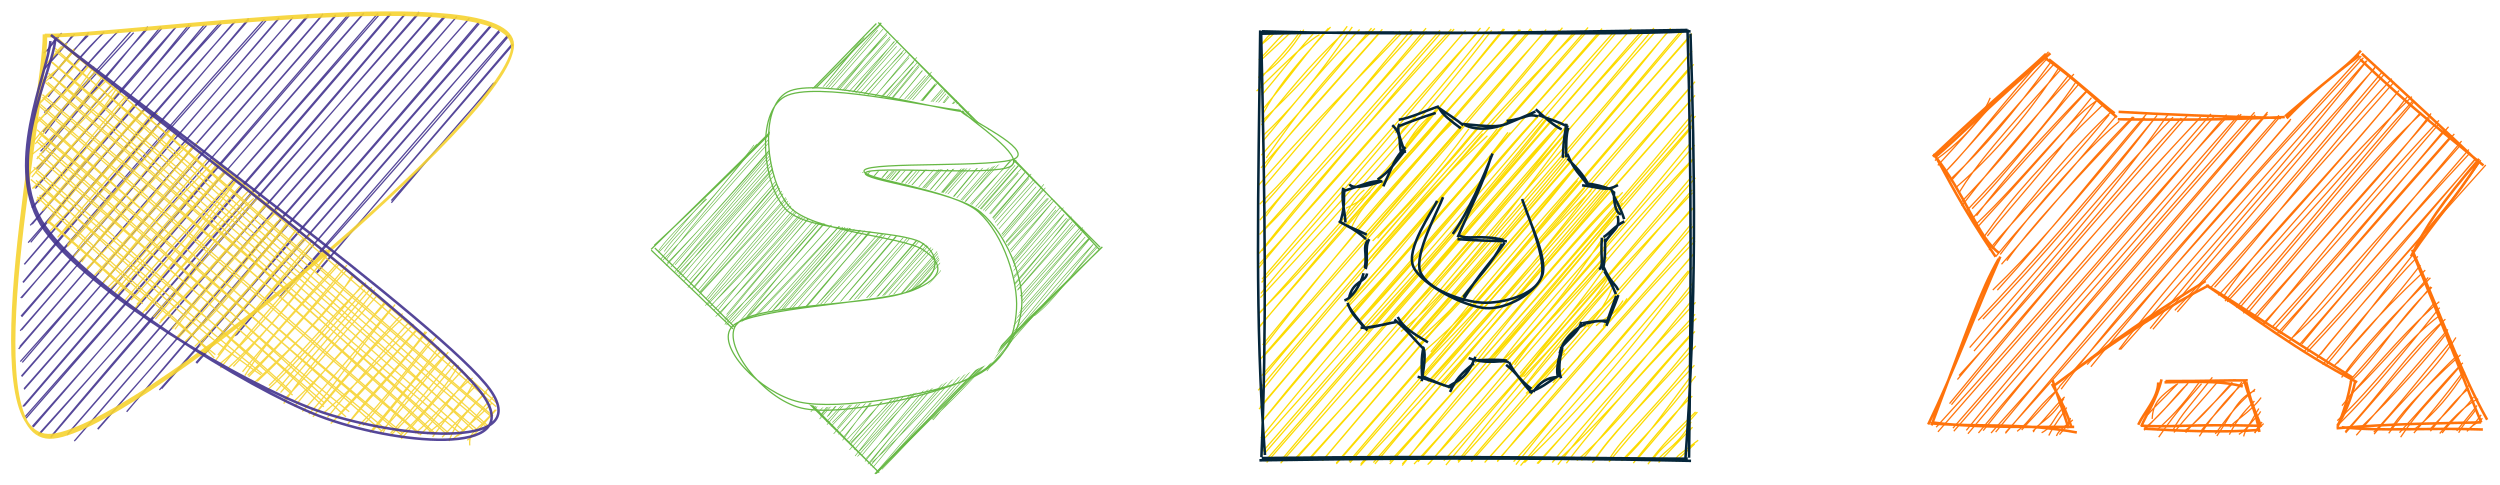 <svg version="1.1" xmlns="http://www.w3.org/2000/svg" viewBox="0 0 1947.78 377.524">
  <!-- svg-source:excalidraw -->
  
  <defs>
    <style>
      @font-face {
        font-family: "Virgil";
        src: url("https://excalidraw.com/FG_Virgil.woff2");
      }
      @font-face {
        font-family: "Cascadia";
        src: url("https://excalidraw.com/Cascadia.woff2");
      }
    </style>
  </defs>
  <rect x="0" y="0" width="1947.78" height="377.524" fill="#ffffff"></rect><g transform="translate(982.866 23.667) rotate(0 166.429 166.429)"><path d="M0 0 C0 0, 0 0, 0 0 M0 0 C0 0, 0 0, 0 0 M-1.29 11.761 C-0.221 11.06, 4.527 7.963, 9.989 2.005 M-1.296 12.631 C3.174 6.705, 6.822 1.891, 9.934 1.279 M-2.117 22.897 C4.903 16.456, 12.594 6.588, 18.247 1.864 M-1.443 24.152 C10.097 13.247, 18.798 5.667, 22.984 1.202 M-2.549 36.689 C12.424 28.005, 23.158 14.639, 32.942 -0.573 M-1.157 38.138 C9.259 25.418, 20.231 15.551, 30.623 0.052 M-3.857 47.312 C11.143 32.797, 30.553 12.351, 45.168 3.222 M0.198 50.345 C12.298 36.328, 21.132 23.988, 41.24 1.521 M1.182 64.914 C10.96 47.422, 19.437 34.547, 53.79 -2.591 M1.217 61.205 C19.692 39.269, 38.245 13.242, 52.219 -1.724 M0.058 71.028 C23.3 49.093, 46.056 25.563, 66.782 -3.215 M-0.03 73.696 C17.823 52.169, 34.848 29.363, 65.014 1.037 M1.372 81.827 C19.675 64.77, 41.899 39.742, 70.728 -2.708 M0.601 86.852 C19.827 64.275, 34.651 43.838, 76.401 -0.669 M3.674 99.383 C29.392 62.254, 53.082 31.572, 88.32 -1.491 M-0.085 97.266 C22.469 71.29, 44.622 47.907, 85.724 -1.761 M-0.405 107.141 C32.506 68.976, 64.487 33.238, 91.861 2.158 M1.257 108.823 C17.768 83.676, 39.812 60.677, 94.148 -0.853 M-2.594 120.952 C26.293 87.718, 53.344 59.55, 108.762 2.601 M1.823 121.974 C34.748 82.633, 68.717 43.545, 107.91 0.493 M1.144 136.552 C28.677 106.722, 52.873 73.205, 118.388 2.095 M-1.463 135.473 C33.155 100.947, 64.418 62.828, 116.908 -0.721 M3.454 144.82 C25.212 114.136, 53.198 88.619, 128.183 -1.727 M-1.358 147.877 C41.784 97.806, 86.998 48.242, 128.581 0.794 M2.125 155.468 C45.425 111.745, 86.519 62.553, 139.031 2.84 M-1.534 159.023 C30.718 123.049, 60.553 88.18, 139.024 -0.055 M-1.927 173.825 C34.144 127.81, 68.082 89.32, 150.058 -1.055 M0.365 171.754 C56.88 104.476, 112.83 35.9, 147.888 -1.034 M-3.093 186.105 C43.53 128.57, 91.09 79.067, 159.031 0.026 M-1.543 181.874 C47.14 128.606, 93.225 76.807, 158.786 0.296 M0.045 196.422 C58.995 132.078, 109.809 70.526, 170.62 -1.839 M0.348 193.867 C64.539 118.735, 131.613 40.849, 169.045 0.922 M-0.549 205.032 C48.775 144.126, 105.633 88.936, 177.72 -2.6 M-0.854 208.205 C69.938 132.451, 139.857 51.4, 179.295 -0.009 M-2.309 220.54 C52.031 167.129, 97.446 111.349, 188.508 -1.241 M-1.434 220.253 C58.85 153.575, 116.459 86.918, 189.389 -0.931 M-1.769 231.311 C57.167 159.444, 116.382 93.317, 201.802 -0.428 M-1.309 230.398 C45.057 175.951, 92.877 123.177, 200.872 -0.625 M2.694 245.474 C64.602 165.248, 128.805 91.48, 209.687 -1.311 M0.815 245.084 C69.279 161.273, 140.539 79.479, 210.6 -0.447 M-1.653 257.065 C76.892 166.731, 151.045 78.073, 221.195 0.583 M0.949 254.814 C52.654 197.356, 105.188 137.492, 221.781 -0.691 M2.401 268.799 C90.445 162.327, 186.816 59.676, 234.455 -2.097 M0.081 269.047 C80.643 178.202, 158.573 88.311, 232.055 -0.282 M-2.573 280.45 C78.156 185.051, 161.099 85.048, 244.527 2.38 M-0.311 281.79 C45.527 223.543, 96.391 167.221, 243.929 0.943 M-1.897 295.061 C76.439 201.578, 154.838 111.962, 254.415 -2.259 M-1.058 293.406 C52.874 229.674, 107.205 165.749, 253.946 0.501 M1.496 303.488 C61.007 231.922, 123.347 162.257, 265.297 -1.395 M0.21 304.847 C51.157 241.381, 105.207 179.851, 264.751 0.99 M2.24 317.964 C77.252 233.802, 150.489 150.168, 277.659 0.303 M-0.53 317.516 C80.616 217.904, 164.999 123.453, 274.833 0.852 M1.593 330.533 C73.196 247.996, 143.105 167.121, 288.121 -1.479 M1.087 328.009 C104.331 208.804, 206.039 92.77, 287.174 -0.275 M2.9 335.534 C109.133 214.329, 214.221 92.573, 298.856 0.218 M4.007 336.663 C119.006 204.549, 232.164 74.305, 296.254 0.505 M14.87 337.256 C88.812 253.002, 159.586 174.3, 305.711 -1.857 M14.879 335.412 C74.229 264.392, 135.89 193.625, 308.14 -0.337 M25.079 334.817 C129.734 222.094, 231.648 106.571, 318.72 -1.698 M25.528 335.406 C111.061 240.981, 195.631 142.614, 317.976 -0.334 M36.085 334.856 C136.384 223.685, 233.656 111.428, 327.697 -0.62 M36.361 335.344 C143.437 215.952, 249.866 92.999, 329.417 -0.543 M47.823 334.746 C107.819 264.052, 168.322 190.792, 334.884 3.664 M47.46 335.284 C129.186 238.844, 212.641 141.911, 335.264 2.497 M58.309 337.767 C150.782 232.372, 235.217 134.7, 334.803 17.309 M58.216 337.153 C130.271 254.559, 204.334 168.004, 335.412 16.2 M68.201 335.894 C130.801 262.463, 191.741 189.153, 334.736 27.622 M68.863 336.877 C151.525 241.792, 229.388 151.714, 336.716 26.442 M77.143 339.015 C136.483 275.845, 191.861 212.459, 337.371 40.382 M77.349 337.799 C127.685 278.414, 180.948 218.805, 337.748 39.956 M87.182 336.724 C167.341 244.539, 243.24 157.827, 335.084 53.849 M88.359 337.796 C155.42 256.889, 223.714 179.072, 337.741 50.639 M99.864 337.886 C178.46 248.708, 259.39 158.328, 338.114 66.762 M99.929 335.97 C172.205 257.011, 243.157 176.166, 335.659 65.42 M109.609 339.045 C157.201 278.355, 206.681 220.884, 335.062 74.319 M109.705 337.834 C157.958 283.612, 207.208 225.378, 335.069 75.65 M118.842 337.909 C164.323 288.539, 212.596 235.555, 334.058 87.983 M121.835 336.172 C193.745 253.04, 267.46 171.505, 337.509 89.322 M129.437 338.338 C211.513 250.401, 286.991 156.167, 336.932 100.029 M130.704 337.381 C205.843 247.039, 283.355 155.156, 335.934 100.329 M143.642 338.64 C191.632 280.835, 239.642 225.819, 338.077 114.853 M142.049 335.256 C206.727 264.669, 270.814 190.497, 335.347 113.627 M152.995 335.425 C203.415 270.73, 257.019 209.661, 335.793 126.522 M153.172 336.656 C200.453 284.642, 244.64 230.577, 335.583 124.249 M162.924 334.85 C218.36 270.371, 272.412 206.532, 337.054 137.842 M163.386 336.027 C225.46 266.212, 283.986 199.531, 335.589 138.241 M176.9 333.418 C220.817 284.692, 265.808 233.269, 336.287 152.61 M173.821 336.683 C233.524 270.244, 294.115 200.873, 334.917 150.681 M183.686 335.297 C239.723 272.884, 290.097 213.304, 337.723 164.211 M183.708 336.097 C223.859 286.112, 266.59 240.454, 336.21 161.281 M198.184 338.326 C243.604 280.832, 293.926 222.752, 336.642 174.447 M196.389 336.039 C240.363 287.506, 281.155 239.748, 337.271 173.28 M201.81 339.078 C240.616 293.063, 281.909 249.038, 332.65 187.252 M204.792 336.79 C246.374 297.505, 284.459 253.546, 336.131 184.423 M214.657 337.48 C259.665 288.821, 299.915 242.305, 336.383 196.413 M215.486 337.504 C246.55 302.228, 278.09 266.264, 336.967 199.534 M230.869 338.374 C269.051 290.188, 315.992 234.6, 333.843 212.165 M226.507 336.691 C266.833 288.618, 306.572 245.979, 338.172 211.908 M233.749 332.482 C276.752 292.543, 307.255 251.972, 338.815 224.497 M237.52 337.236 C268.71 296.212, 305.081 257.393, 337.794 221.173 M245.708 335.164 C279.909 305.275, 305.814 267.842, 337.695 234.534 M249.26 335.08 C277.265 300.948, 306.922 267.737, 336.202 234.76 M257.767 336.923 C272.416 314.388, 289.154 299.611, 338.334 245.801 M258.784 335.968 C272.586 314.599, 292.817 296.681, 334.678 245.413 M271.056 333.903 C281.251 316.767, 299.793 301.885, 334.158 259.696 M270.718 336.2 C290.459 312.033, 310.285 289.672, 337.293 260.912 M282.316 334.388 C297.757 320.196, 310.08 302.17, 333.734 270.524 M280.508 335.378 C296.059 318.81, 313.967 300.936, 338.221 269.36 M293.395 333.3 C303.555 321.856, 319.789 302.92, 332.897 284.974 M289.671 337.164 C306.395 315.247, 324.439 295.29, 335.611 284.907 M304.751 334.706 C310.563 325.125, 318.742 321.749, 339.589 297.376 M301.044 338.019 C311.878 322.976, 322.042 313.22, 338.183 297.259 M308.298 335.066 C314.267 327.24, 325.793 322.118, 334.707 304.958 M309.38 336.717 C319.696 325.994, 327.808 317.133, 335.822 309.182 M323.523 334.716 C321.404 332.763, 326.584 329.824, 340.223 319.321 M323.217 336.072 C325.159 332.699, 331.757 328.101, 337.45 322.23" stroke="#fcdb00" stroke-width="1" fill="none"></path><path d="M0.246 2.598 C125.611 -0.265, 250.419 4.616, 334.289 0.716 M0.264 0.726 C98.356 3.681, 194.869 1.756, 331.885 -0.336 M334.223 2.506 C337.612 106.802, 339.267 211.97, 330.158 335.379 M331.881 -0.679 C335.245 111.562, 334.527 225.876, 333.084 332.937 M334.652 335.394 C203.613 332.313, 74.233 333.814, -1.646 334.969 M332.088 333.71 C248.492 333.446, 163.273 331.317, 0.171 333.194 M2.703 330.831 C-5.433 227.027, -2.404 123.712, -1.036 0.038 M-0.081 332.477 C4.077 234.963, 2.756 137.885, -0.318 0.495" stroke="#05263a" stroke-width="2" fill="none"></path></g><g><g transform="translate(1173.474 98.067) rotate(0 -19.116 96.593)" fill-rule="evenodd"><path d="M-85.459 -2.738 C-85.459 -2.738, -85.459 -2.738, -85.459 -2.738 M-85.459 -2.738 C-85.459 -2.738, -85.459 -2.738, -85.459 -2.738 M-122.066 51.567 C-122.066 51.567, -122.066 51.567, -122.066 51.567 M-122.066 51.567 C-122.066 51.567, -122.066 51.567, -122.066 51.567 M-86.523 5.492 C-81.83 -1.248, -70.242 -4.072, -71.496 -8.597 M-82.418 6.631 C-81.062 1.628, -75.514 -0.236, -70.681 -7.009 M-124.909 64.19 C-115.742 59.874, -110.49 56.275, -105.907 51.519 M-124.503 68.332 C-119.648 59.37, -115.283 53.441, -110.453 49.839 M-78.266 15.7 C-77.348 11.656, -66.332 3.098, -53.116 -14.946 M-79.294 18.584 C-73.886 6.035, -64.21 -4.37, -54.028 -12.191 M-120.918 79.944 C-109.914 55.622, -88.216 40.812, -45.466 -12.037 M-124.475 76.704 C-108.826 58.899, -93.407 40.878, -49.385 -8.853 M-118.722 82.134 C-90.638 49.206, -63.582 18.998, -42.495 -1.692 M-116.597 82.261 C-98.583 60.623, -79.118 38.735, -42.777 -3.079 M-112.113 90.208 C-93.014 68.775, -74.987 46.539, -33.324 -0.336 M-111.877 86.256 C-87.916 59.135, -63.647 33.878, -34.883 0.169 M-100.184 87.608 C-81.199 64.847, -47.444 34.339, -27.124 7.701 M-104.025 89.66 C-77.001 62.194, -53.803 36.405, -29.011 2.238 M-106.602 103.688 C-81.581 75.44, -61.501 51.85, -14.61 7.694 M-103.91 103.565 C-85.997 80.552, -62.608 58.315, -18.354 6.037 M-122.486 140.195 C-86.645 102.04, -54.014 61.436, -6.796 2.051 M-124.189 137.416 C-94.209 107.057, -67.109 75.441, -6.489 5.324 M-120.205 144.088 C-77.066 97.972, -31.358 49.372, 1.414 5.029 M-118.858 145.583 C-82.718 103.023, -43.324 60.197, 3.284 5.162 M-113.653 150.443 C-62.08 95.979, -12.941 31.861, 28.516 -11.623 M-113.318 151.821 C-66.402 101.171, -22.555 47.506, 24.088 -7.28 M-107.725 160.706 C-52.953 97.377, 2.998 32.243, 33.67 -7.546 M-110.895 158.554 C-72.158 116.904, -36.697 77.391, 32.151 -6.948 M-96.806 155.681 C-49.784 102.255, -9.102 53.502, 42.475 -2.951 M-96.017 154.264 C-66.08 119.616, -33.561 87.065, 40.117 -0.235 M-82.608 151.737 C-31.475 100.457, 16.968 38.396, 47.95 -1.31 M-83.947 155.288 C-51.943 116.496, -16.736 75.065, 47.058 0.651 M-81.974 160.24 C-47.757 131.722, -20.96 98.174, 45.319 10.475 M-77.069 158.661 C-53.188 129.824, -26.325 97.113, 46.708 14.941 M-69.222 161.806 C-35.618 123.614, -4.214 86.498, 47.37 24.266 M-72.023 165.999 C-22.357 110.472, 24.173 56.046, 47.712 26.469 M-67.672 166.388 C-33.695 135.125, -2.446 103.161, 54.71 31.753 M-67.513 170.059 C-34.222 137.179, -8.744 108.645, 54.32 31.189 M-63.18 175.141 C-14.535 133.111, 20.72 83.538, 55.621 42.596 M-58.707 176.092 C-16.842 124.498, 21.868 79.208, 56.732 40.256 M-71.273 192.915 C-39.298 162.021, -4.149 121.716, 66.311 50.289 M-66.278 196.507 C-30.528 158.401, 1.112 120.262, 61.483 47.872 M-60.101 199.088 C-25.93 163.134, 9.975 122.597, 69.008 46.093 M-61.013 199.415 C-15.454 148.671, 26.823 101.233, 71.513 46.878 M-49.269 203.026 C-19.362 165.301, 13.166 126.734, 79.36 48.05 M-52.508 202.126 C-2.882 147.934, 43.341 94.482, 81.02 47.966 M-45.236 204.377 C-33.833 201.05, -31.207 188.642, -24.662 186.448 M-43.215 204.306 C-35.812 200.39, -31.836 192.727, -27.206 185.973 M-24.17 184.85 C10.51 139.867, 51.529 91.837, 90.78 51.774 M-26.255 182.916 C17.743 131.968, 63.245 77.134, 86.851 54.554 M-14.06 184.51 C22.546 144.369, 64.406 98.897, 90.679 59.877 M-16.574 185.03 C9.577 159.606, 32.505 129.165, 90.527 60.558 M-4.225 184.171 C21.696 160.617, 46.888 130.091, 75.891 86.423 M-4.408 184.536 C22.853 149.001, 56.185 112.03, 76.741 88.374 M2.601 187.864 C27.941 155.477, 59.203 127.777, 78.628 102.211 M6.513 186.249 C31.063 151.452, 62.212 119.365, 77.932 100.984 M11.861 195.991 C28.668 170.944, 46.465 153.286, 76.445 111.459 M10.794 192.818 C28.429 171.854, 43.551 152.975, 78.296 116.001 M13.508 195.511 C37.615 169.441, 61.893 146.469, 79.028 119.344 M15.968 200.658 C38.181 171.4, 65.352 140.035, 82.826 122.957 M15.39 208.527 C27.053 198.251, 33.847 184.88, 45.88 177.274 M18.123 206.29 C30.941 194.367, 39.224 185.235, 45.239 174.326 M63.534 156.918 C69.594 148.238, 77.362 140.077, 82.552 126.314 M60.446 156.723 C66.447 148.713, 74.917 141.286, 86.474 130.7 M36.289 200.241 C39.213 197.986, 40.742 193.56, 42.556 190.396 M37.078 198.357 C37.486 196.356, 40.958 194.437, 45.125 188.808 M70.04 155.76 C77.187 148.639, 86.913 146.775, 94.196 134.408 M75.716 156.49 C78.604 149.04, 85.876 144.446, 91.095 136.061" stroke="#fcdb00" stroke-width="1" fill="none"></path><path d="M3.174 -3.089 C-8.721 2.989, -24.13 3.763, -32.325 -0.747 M0.421 -1.659 C-5.766 1.095, -13.227 0.565, -34.734 -1.546 M-35.306 1.926 C-42.791 -3.584, -50.744 -9.759, -51.823 -13.598 M-33.288 -0.371 C-38.043 -4.441, -44.452 -8.501, -53.395 -14.572 M-54.894 -10.095 C-64.539 -7.082, -78.437 -1.941, -84.433 0.548 M-52.411 -15.289 C-62.914 -11.725, -74.971 -6.016, -83.675 -4.753 M-88.722 -0.553 C-80.226 7.201, -84.588 13.492, -81.22 23.044 M-83.182 -1.552 C-85.487 3.064, -83 8.38, -78.763 21.175 M-78.481 16.531 C-87.138 25.576, -88.175 30.501, -95.722 47.113 M-78.478 18.791 C-85.314 27.214, -91.42 36.263, -100.161 41.802 M-96.335 43.003 C-106.702 46.514, -119.807 49.839, -122.005 45.451 M-97.488 43.021 C-106.472 43.035, -109.886 45.567, -125.478 50.41 M-126.973 48.187 C-128.682 58.475, -125.395 67.051, -125.256 75.252 M-125.51 49.103 C-127.52 53.779, -124.695 59.321, -128.785 73.733 M-130.208 73.899 C-125.443 77.967, -118.241 79.88, -108.603 84.734 M-130.3 74.462 C-124.576 77.64, -117.173 80.858, -109.178 88.246 M-107.792 88.985 C-112.023 95.15, -108.218 97.752, -110.068 110.822 M-106.645 88.258 C-110.596 94.96, -107.084 103.459, -109.485 111.584 M-108.374 114.992 C-109.479 122.113, -119.728 120.323, -122.591 134.836 M-111.056 114.815 C-113.852 125.066, -120.288 134.187, -126.035 135.996 M-123.518 137.868 C-120.523 147.598, -114.216 152.042, -111.776 155.825 M-123.552 139.069 C-119.49 145.862, -116.423 149.652, -108.159 159.416 M-113.452 157.284 C-101.742 157.55, -99.756 154.898, -85.32 152.831 M-111.152 157.642 C-100.983 155.583, -96.444 155.396, -89.365 153.484 M-84.5 148.909 C-80.287 157.064, -72.589 161.567, -60.936 168.653 M-87.051 150.86 C-77.218 158.988, -69.727 168.508, -65.016 173.056 M-64.998 172.165 C-62.571 175.424, -63.372 184.655, -65.803 198.907 M-64.298 172.268 C-66.446 180.324, -65.781 190.103, -65.524 195.02 M-64.752 195.297 C-54.895 199.536, -47.793 202.858, -42.292 203.619 M-68.995 195.442 C-60.693 197.605, -55.162 199.811, -43.83 203.63 M-44.756 202.951 C-36.869 197.84, -30.866 197.133, -23.989 179.948 M-43.769 207.321 C-39.259 197.791, -35.521 193.327, -25.177 184.986 M-29.223 180.914 C-13.351 186.749, -1.773 181.483, 1.835 184.262 M-25.551 182.695 C-16.953 182.449, -8.799 181.711, 0.674 182.86 M-0.046 186.18 C9.565 193.609, 10.557 198.119, 20.245 208.475 M2.211 184.022 C6.777 194.224, 16.506 202.839, 19.708 204.778 M21.212 207.285 C25.295 200.134, 32.763 195.695, 39.862 195.783 M17.815 207.516 C26.218 205.129, 33.542 199.281, 39.133 195.509 M40.547 196.052 C38.811 191.968, 40.092 183.12, 43.012 174.367 M42.779 196.634 C40.352 189.883, 41.604 182.101, 43.776 172.52 M41.663 177.285 C44.342 165.152, 55.102 157.116, 61.902 154.341 M42.245 173.53 C48.754 165.619, 56.95 160.318, 58.507 152.67 M61.957 153.777 C64.62 154.099, 72.643 149.962, 79.174 153.397 M59.372 153.802 C65.629 152.299, 71.553 152.093, 79.054 151.714 M78.085 155.764 C82.259 144.767, 84.584 139.882, 87.397 131.821 M78.353 153.709 C80.229 147.355, 82.922 140.272, 85.708 132.542 M87.17 128.088 C86.339 124.207, 80.985 122.021, 75.902 109.801 M85.47 131.071 C83.65 126.733, 81.571 121.441, 76.476 113.282 M72.374 111.734 C76.313 109.43, 73.307 102.973, 74.59 87.138 M75.319 112.563 C76.781 105.588, 77.257 99.277, 77.074 87.721 M76.883 91.052 C82.767 80.809, 89.305 80.351, 86.793 70.068 M75.844 86.69 C80.919 83.453, 84.072 78.472, 92.068 74.398 M89.403 68.906 C83.854 67.749, 83.431 51.959, 84.322 50.841 M91.922 72.677 C88.979 63.059, 84.763 57.807, 82.168 49.821 M87.12 46.169 C77.32 51.195, 75.907 48.332, 59.137 46.292 M82.578 49.721 C75.806 47.255, 69.03 45.481, 62.146 44.799 M63.369 44.301 C57.991 34.622, 49.971 28.183, 47.842 25.366 M62.895 45.318 C57.754 38.056, 53.14 35.191, 47.583 21.709 M44.129 24.873 C44.685 15.431, 44.312 14.081, 46.934 -1.691 M46.767 24.534 C46.674 15.47, 46.631 7.554, 48.368 1.444 M43.272 2.755 C36.517 -0.46, 29.506 -7.191, 23.04 -12.907 M48.394 0.947 C39.857 -3.742, 35.415 -4.51, 25.183 -8.42 M24.801 -7.456 C16.089 -9.8, 16.838 -6.068, 0.386 -3.768 M22.772 -11.179 C16.793 -8.175, 6.661 -4.337, -0.78 -1.054 M0 0 C0 0, 0 0, 0 0 M0 0 C0 0, 0 0, 0 0" stroke="#05263a" stroke-width="2" fill="none"></path></g></g><g><g stroke-opacity="0.9" fill-opacity="0.9" transform="translate(35.996 27.524) rotate(0 168.77 147.92)" fill-rule="evenodd"><path d="M0 0 C0 0, 0 0, 0 0 M0 0 C0 0, 0 0, 0 0 M0.433 12.471 C3.443 8.346, 5.095 4.118, 12.074 -1.716 M-2.074 13.889 C3.425 9.959, 6.345 4.195, 11.092 -0.234 M-1.639 26.701 C3.888 19.899, 12.067 12.198, 20.109 0.284 M-1.661 26.22 C4.407 18.333, 12.899 9.184, 22.205 -0.928 M2.582 33.957 C9.345 26.978, 14.987 16.961, 32.819 0.083 M3.441 33.352 C12.923 21.382, 22.389 11.558, 33.055 -2.114 M1.616 47.831 C14.914 30.255, 30.209 11.397, 45.045 -2.182 M1.457 47.876 C14.972 30.102, 29.721 13.536, 45.217 -2.912 M-1.549 60.139 C16.539 42.736, 32.99 19.133, 56.548 -3.51 M-0.808 61.742 C10.403 47.17, 22.2 33.355, 55.096 -2.325 M-0.843 76.569 C13.154 56.782, 29.064 41.069, 68.143 -2.079 M-2.608 75.104 C16.982 52.271, 36.821 29.841, 66.878 -4.078 M-3.136 91.631 C21.467 62.88, 44.443 35.89, 79.105 -6.752 M-4.412 90.392 C22.414 60.964, 47.197 29.551, 78.819 -4.998 M-7.497 103.905 C23.882 69.196, 55.017 35.693, 89.297 -6.809 M-6.276 104.689 C23.563 68.805, 54.989 34.648, 90.24 -5.622 M-8.439 119.289 C25.153 82.044, 57.173 42.789, 99.855 -5.22 M-8.225 118.108 C33.246 72.579, 74.039 26.891, 101.09 -6.348 M-11.169 134.253 C21.631 97.632, 51.892 65.175, 111.312 -8.383 M-10.62 134.16 C23.565 96.89, 55.537 58.421, 112.948 -8.042 M-10.933 147.14 C13.495 118.207, 40.201 86.671, 124.912 -7.743 M-12.44 148.07 C39.097 90.396, 88.498 34.306, 123.398 -8.446 M-12.053 161.258 C35.04 104.423, 87.15 44.784, 136.432 -8.93 M-14.053 161.534 C15.812 127.155, 45.924 92.21, 135.873 -10.386 M-16.911 178.403 C24.597 130.219, 67.033 81.974, 145.966 -9.826 M-17.097 178.422 C38.531 112.771, 93.85 48.911, 147.41 -10.844 M-17.94 192.611 C46.065 117.676, 107.939 46.634, 157.661 -13.166 M-18.201 192.43 C18.919 147.446, 57.754 103.391, 157.888 -12.236 M-19.839 204.684 C22.087 157.804, 62.6 110.58, 171.314 -11.554 M-19.019 204.412 C49.932 122.668, 121.351 41.85, 169.975 -12.461 M-19.134 219.285 C45.535 143.895, 111.966 67.943, 181.347 -13.679 M-19.574 218.774 C37.722 152.965, 93.799 88.066, 181.616 -13.336 M-19.149 229.409 C41.362 159.03, 100.485 90.92, 192.29 -14.009 M-20.253 230.17 C61.77 136.146, 144.813 40.364, 192.22 -14.04 M-21.46 244.339 C51.083 159.362, 124.986 75.423, 204.673 -15.396 M-20.581 242.523 C64.42 144.433, 149.808 47.097, 204.136 -16.108 M-18.627 254.871 C51.456 172.57, 124.046 89.127, 215.656 -16.662 M-20.172 254.182 C66.015 157.753, 150.693 58.72, 214.851 -15.293 M-19.08 265.855 C46.774 189.852, 113.323 113.025, 225.538 -15.146 M-19.284 265.444 C67.483 166.321, 155.353 65.15, 225.548 -15.994 M-17.227 275.288 C35.793 215.184, 86.923 156.385, 235.994 -16.975 M-17.16 275.835 C58.178 189.312, 134.935 102.829, 236.206 -15.43 M-17.242 288.922 C80.941 174.665, 180.074 58.776, 247.449 -17.444 M-18.204 289.199 C59.598 198.031, 138.043 107.839, 247.351 -16.922 M-16.381 297.124 C75.489 193.291, 168.578 87.074, 259.343 -15.863 M-15.71 298.344 C54.383 218.069, 124.274 138.134, 258.308 -16.99 M-10.15 305.222 C62.803 220.631, 137.43 135.547, 268.086 -17.089 M-10.819 304.73 C80.735 201.591, 171.251 97.485, 268.749 -16.78 M-6.07 311.001 C90.615 204.197, 184.195 96.747, 279.717 -16.353 M-5.111 310.691 C90.541 203.343, 184.119 95.166, 279.153 -16.416 M3.502 313.35 C75.132 228.943, 148.877 145.582, 290.397 -18.18 M3.629 312.658 C63.146 241.258, 124.751 170.955, 290.745 -17.374 M17.034 310.197 C92.148 223.735, 168.024 135.892, 299.655 -15.591 M16.32 311.255 C93.64 222.47, 170.16 134.05, 300.419 -15.747 M21.895 316.151 C106.828 217.02, 191.345 120.566, 311.024 -14.59 M22.802 315.204 C131.415 188.896, 240.822 63.406, 310.079 -14.947 M40.248 306.936 C121.855 213.729, 200.445 121.917, 319.827 -14.558 M40.091 306.61 C113.745 223.473, 185.842 140.854, 319.957 -14.634 M62.7 293.317 C115.533 230.391, 169.114 168.155, 328.992 -12.413 M62.7 293.192 C136.498 207.062, 211.267 121.201, 329.704 -13.356 M89.917 275.288 C181.955 170.815, 275.482 64.161, 337.416 -9.162 M88.194 276.315 C171.401 181.553, 253.457 88.938, 336.947 -10.275 M117.217 255.574 C174.615 189.967, 231.676 124.425, 346.881 -7.245 M116.664 255.016 C166.561 199.092, 216.753 140.99, 346.599 -8.159 M148.133 233.622 C225.937 141.925, 304.413 51.068, 353.243 -2.801 M147.118 234.163 C220.327 148.938, 294.174 65.067, 353.357 -4.436 M181.666 204.08 C248.123 129.116, 310.797 55.185, 359.5 0.081 M182.65 203.362 C244.406 136.03, 305.03 66.011, 361.125 -0.362 M211.074 185.123 C244.394 145.132, 276.552 108.248, 363.147 6.611 M210.514 184.754 C249.853 139.345, 287.993 95.101, 363.573 7.373 M268.922 128.685 C296.497 97.212, 324.208 67.023, 348.684 37.014 M268.931 130.447 C289.634 106.311, 307.986 83.478, 350.282 36.406" stroke="#43338e" stroke-width="1" fill="none"></path><path d="M-0.188 0.19 C0.336 52.383, -58.074 312.149, 2.546 313.364 C63.167 314.579, 364.153 59.754, 363.537 7.477 C362.92 -44.799, 59.416 0.809, -1.153 -0.293 M-1.746 -0.756 C-1.355 51.057, -59.377 309.886, 1.435 311.508 C62.247 313.129, 363.619 60.779, 363.128 8.971 C362.637 -42.838, 59.224 1.867, -1.512 0.657" stroke="#f6d330" stroke-width="2" fill="none"></path></g></g><g><g stroke-opacity="0.9" fill-opacity="0.9" transform="translate(43.801 30.381) rotate(0 160.467 154.542)" fill-rule="evenodd"><path d="M-0.213 -0.185 C-0.213 -0.185, -0.213 -0.185, -0.213 -0.185 M-0.213 -0.185 C-0.213 -0.185, -0.213 -0.185, -0.213 -0.185 M-7.783 19.269 C-1.366 12.757, 1.408 10.035, 8.54 3.246 M-6.053 17.802 C-1.464 12.755, 1.557 8.021, 4.318 5.634 M-13.413 34.402 C0.673 24.83, 6.131 19.248, 13.956 8.757 M-8.64 33.41 C-2.99 28.591, 2.689 21.662, 13.913 7.796 M-15.101 53.697 C-7.515 40.919, 1.015 38.515, 17.672 16.512 M-15.1 52.158 C-3.586 42.055, 4.255 31.381, 19.39 15.302 M-14.902 64.746 C-1.857 50.75, 17.049 31.824, 25.449 20.898 M-15.527 65.893 C-5.445 56.001, 4.112 42.895, 25.131 20.989 M-16.355 81.801 C-7.539 69.236, 6.65 54.623, 29.482 21.398 M-17.724 79.66 C-3.555 62.603, 11.001 49.78, 30.964 24.604 M-18.643 89.721 C-0.76 76.557, 4.891 64.374, 40.603 30.897 M-15.173 93.519 C-1.372 77.495, 10.186 62.603, 37.071 27.966 M-22.307 106.766 C-1.034 87.081, 17.907 65.672, 46.379 36.905 M-19.007 107.598 C4.512 78.222, 32.206 47.72, 43.828 34.426 M-18.562 116.538 C9.229 89.348, 33.935 59.613, 47.365 38.09 M-17.568 116.281 C4.452 91.569, 28.558 65.295, 49.807 39.66 M-14.167 127.608 C9.555 102.509, 32.028 75.374, 55.846 44.742 M-15.535 126.085 C9.355 101.628, 30.522 70.129, 56.274 42.381 M-10.243 133.377 C12.026 110.385, 26.563 91.478, 60.092 51.31 M-10.985 133.768 C13.698 104.414, 40.602 73.81, 61.192 51.123 M-7.205 143.178 C20.632 104.405, 54.559 72.193, 70.454 53.62 M-6.58 143.69 C10.649 123.512, 28.244 98.882, 67.062 55.714 M-2.079 146.212 C30.339 114.819, 61.812 75.419, 78.89 57.638 M-5.132 149.989 C15.89 127.264, 33.31 110.001, 74.204 58.284 M1.061 154.576 C28.869 120.424, 59.219 87.077, 82.499 64.236 M1.713 153.862 C29.755 126.601, 54.096 97.838, 82.044 64.283 M8.598 161.761 C34.616 135.889, 57.941 103.799, 89.613 70.407 M8.72 160.317 C33.592 131.147, 62.631 102.194, 88.948 69.945 M16.175 163.645 C28.221 145.714, 50.992 129.785, 92.052 73.802 M13.635 169.411 C45.221 131.896, 77.15 94.302, 94.23 73.08 M17.55 173.745 C41.593 149.722, 61.476 122.373, 103.212 81.952 M19.769 173.757 C37.93 149.151, 57.611 125.187, 101.994 80.538 M22.742 180.966 C48.066 153.587, 68.022 131.231, 109.596 81.026 M23.914 178.516 C53.52 149.941, 82.294 114.952, 106.413 83.223 M33.57 182.361 C53.883 158.631, 77.953 131.586, 110.353 92.598 M29.618 184.416 C53.135 158.714, 75.248 131.624, 113.01 87.107 M39.117 187.371 C58.546 163.014, 85.081 134.766, 123.361 94.864 M36.405 190.23 C56.265 165.007, 79.556 137.175, 118.507 92.7 M40.576 193.076 C71.984 161.734, 99.06 126.182, 125.486 99.18 M42.371 194.292 C65.042 172.803, 85.544 146.594, 124.818 97.834 M45.406 197.942 C67.28 170.747, 86.987 153.854, 131.327 102.524 M48.086 198.48 C78.245 163.326, 110.287 127.557, 131.553 104.378 M58.205 203.341 C74.97 186.211, 90.471 167.45, 141.467 108.031 M53.225 203.996 C80.966 170.258, 111.724 138.337, 138.02 109.022 M62.808 206.766 C78.667 189.383, 100.172 164.248, 140.568 110.216 M60.404 210.824 C81.981 185.447, 99.178 164.368, 143.063 114.75 M67.187 213.615 C93.161 180.881, 123.998 151.177, 152.901 119.733 M69.845 211.769 C93.778 181.415, 121.041 148.558, 150.346 117.849 M75.584 216.671 C104.29 184.024, 130.888 144.868, 153.878 124.139 M77.244 218.185 C101.115 189.676, 124.307 158.8, 157.638 122.924 M81.348 219.358 C115.184 185.046, 143.932 150.75, 164.144 129.117 M80.368 221.481 C100.543 199.01, 121.642 181.552, 164.649 126.367 M92.435 226.242 C106.455 206.586, 123.378 188.91, 173.83 131.005 M90.303 225.87 C113.326 197.059, 136.905 169.128, 171.038 135.143 M92.916 233.529 C124.235 198.282, 150.324 167.459, 172.644 142.02 M94.708 233.121 C122.699 204.884, 145.448 176.398, 176.252 138.259 M100.466 235.563 C122.99 215.643, 135.612 199.466, 181.404 143.02 M101.06 235.306 C133.109 200.516, 161.625 167.389, 180.806 141.774 M111.873 239.333 C125.761 217.026, 146.883 201.234, 187.57 148.266 M107.907 239.555 C132.418 216.046, 154.134 191.093, 187.57 147.818 M112.532 246.965 C136.058 224.484, 157.067 193.912, 198.677 151.396 M116.118 244.798 C138.783 219.304, 157.88 193.39, 192.95 154.81 M125.948 246.228 C145.459 219.935, 168.909 195.973, 201.215 158.945 M124.132 250.523 C145.284 221.73, 168.205 195.107, 199.519 157.231 M127.894 256.275 C150.417 230.156, 172.669 199.794, 210.783 164.086 M127.862 252.767 C152.25 233.007, 168.697 209.821, 207.918 165.613 M133.936 256.411 C156.658 235.008, 180.313 210.409, 210.246 168.38 M137.984 255.131 C165.382 226.615, 192.156 191.75, 212.766 166.542 M146.908 262.326 C167.223 229.457, 192.564 206.869, 220.61 175.292 M145.146 259.266 C170.715 227.928, 199.189 197.288, 219.282 174.419 M149.097 262.104 C173.902 239.16, 198.432 210.53, 226.457 176.163 M149.912 263.134 C178.342 234.438, 200.467 208.691, 226.476 179.687 M154.368 267.708 C190.929 233.441, 218.168 206.571, 230.825 183.73 M156.635 266.733 C181.952 243.519, 210.057 212.589, 231.77 184.601 M165.725 270.005 C185.65 250.883, 211.72 218.737, 241.36 189.871 M164.769 273.386 C188.023 252.01, 208.474 227.24, 238.909 191.216 M171.441 274.246 C186.431 256.382, 202.302 238.367, 240.472 195.348 M174.746 275.461 C195.528 252.213, 217.769 226.422, 245.862 193.39 M177.238 284.079 C197.715 251.968, 222.231 229.432, 248.215 195.33 M177.91 280.639 C202.573 254.907, 226.937 225.874, 249.45 200.55 M185.764 281.783 C197.289 270.627, 216.466 252.553, 255.719 205.362 M185.738 286.392 C208.055 258.179, 229.927 234.918, 256.535 205.912 M196.773 292.279 C216.345 271.64, 228.619 250.069, 264.066 206.884 M191.78 290.251 C212.781 267.177, 230.605 246.191, 260.64 210.252 M199.973 294.38 C225.183 264.534, 247.383 238.383, 270.451 216.975 M202.246 291.305 C225.547 261.579, 253.391 232.068, 269.862 213.901 M208.527 291.298 C221.33 280.029, 239.768 263.612, 278.332 222.104 M211.264 294.95 C230.554 270.82, 251.129 247.184, 274.771 220.74 M213.862 299.628 C235.271 279.122, 255.548 254.737, 280.307 227.639 M217.436 296.136 C229.529 281.277, 244.65 267.74, 281.04 225.969 M227.17 299.853 C248.121 271.707, 272.238 251.049, 287.554 227.831 M227.092 300.111 C246.121 277.325, 265.82 257.708, 288.632 228.327 M238.942 301.104 C254.286 285.026, 269.734 262.8, 296.704 231.321 M235.568 301.435 C254.188 282.764, 270.62 260.577, 292.423 233.865 M246.432 305.399 C264.903 284.562, 276.582 266.447, 299.996 242.893 M244.428 306.472 C267.461 278.658, 289.876 252.524, 298.109 239.936 M254.506 306.899 C263.317 290.321, 272.338 279.231, 302.778 245.972 M252.057 306.888 C268.088 290.583, 280.327 273.601, 305.457 243.949 M260.481 307.155 C279.101 287.133, 295.816 265.301, 308.355 249.878 M260.253 309.16 C275.205 294.401, 291.048 277.138, 310.899 252.873 M266.909 309.845 C285.594 293.489, 307.092 266.227, 313.449 254.06 M268.758 311.548 C284.984 293.027, 302.493 273.295, 316.747 257.721 M279.796 307.039 C292.732 296.64, 309.354 275.121, 324.394 264.111 M283.23 308.626 C291.608 301.073, 298.863 290.201, 321.137 263.812 M288.851 307.742 C303.018 296.237, 315.447 287.713, 324.664 268.527 M293.242 310.06 C304.587 294.414, 315.445 281.573, 327.303 269.783 M306.109 313.296 C311.259 297.033, 324.948 286.719, 336.968 271.925 M300.652 310.273 C312.31 298.008, 326.632 283.026, 335.426 275.056 M308.937 311.959 C319.594 302.057, 328.595 295.204, 339.498 283.584 M312.362 309.264 C319.833 305.36, 323.227 296.879, 340.633 278.628 M322.183 316.647 C321.449 305.375, 326.904 306.683, 342.058 288.921 M320.217 312.606 C327.843 307.346, 330.884 301.57, 342.871 288.801 M32.829 186.3 C32.829 186.3, 32.829 186.3, 32.829 186.3 M32.829 186.3 C32.829 186.3, 32.829 186.3, 32.829 186.3 M67.451 206.194 C48.51 192.035, 38.795 180.286, -5.581 143.063 M65.67 203.135 C48.693 190.114, 31.442 173.354, -5.276 142.231 M123.164 248.517 C97.239 218.515, 63.539 195.679, -13.005 121.576 M124.004 245.92 C66.63 199.281, 14.465 151.172, -14.794 123.033 M160.559 260.892 C110.611 220.94, 68.467 182.547, -19.834 109.412 M159.527 261.702 C119.379 234.104, 83.542 202.899, -15.765 110.125 M183.715 275.447 C130.164 224.679, 65.53 178.429, -16.415 103.255 M184.182 277.481 C112.989 212.794, 43.317 151.462, -17.567 99.924 M209.365 283.906 C156.941 238.633, 100.905 192.081, -12.991 89.101 M208.469 286.605 C160.808 240.797, 110.383 198.697, -14.783 91.585 M225.782 294.423 C152.831 228.331, 80.95 162.108, -13.435 78.693 M228.281 290.416 C170.559 244.411, 117.387 197.142, -15.172 79.858 M255.804 303.344 C157.913 222.644, 66.794 142.235, -13.235 73.39 M253.667 305.484 C165.982 227.804, 79.946 150.612, -15.021 70.738 M269.341 308.855 C184.602 236.917, 103.767 165.607, -16.15 60.459 M269.9 307.061 C164.996 220.858, 63.81 130.829, -13.452 60.789 M282.922 307.946 C162.154 205.506, 46.906 103.987, -13.27 52.169 M281.881 306.138 C216.304 249.52, 150.762 191.238, -12.257 51.005 M294.525 306.684 C194.018 214.826, 87.675 127.655, -10.724 45.362 M294.033 307.89 C195.088 218.196, 92.746 128.233, -10.71 43.362 M304.275 308.109 C223.901 234.17, 142.929 161.682, -6.633 33.707 M306.788 308.048 C227.798 237.401, 145.551 166.52, -8.52 33.807 M315.722 308.065 C242.329 247.296, 170.857 184.585, -6.092 26.709 M317.836 305.675 C202.548 204.013, 88.581 104.12, -5.932 26.714 M324.843 304.509 C230.324 215.873, 138.065 136.488, -3.125 18.039 M327.124 303.722 C253.766 242.973, 182.495 181.327, -3.995 17.71 M336.344 303.131 C215.249 202.268, 98.533 95.688, -1.259 6.887 M336.812 301.826 C241.409 215.389, 145.634 130.96, -0.903 9.104 M340.33 293.751 C246.601 215.196, 160.116 135.424, -0.769 -0.464 M339.238 294.407 C229.654 202.196, 122.142 105.779, 0.771 -0.902 M343.951 284.315 C302.65 246.385, 258.591 205.907, 124.146 95.419 M342.812 286.516 C292.555 242.651, 244.759 199.803, 121.256 93.889" stroke="#f6d330" stroke-width="1" fill="none"></path><path d="M-0.578 -0.425 C54.715 45.478, 298.307 228.532, 332.549 277.552 C366.791 326.571, 261.721 315.57, 204.873 293.693 C148.025 271.816, 25.74 195.166, -8.541 146.291 C-42.822 97.416, -2.054 24.628, -0.813 0.443 M-4.133 -3.124 C51.991 41.782, 303.679 224.727, 338.165 273.463 C372.651 322.199, 260.597 310.007, 202.784 289.29 C144.97 268.573, 25.835 197.107, -8.717 149.159 C-43.268 101.212, -6.284 26.571, -4.524 1.606" stroke="#43338e" stroke-width="2" fill="none"></path></g></g><g transform="translate(508.853 18.952) rotate(0 174.286 174.286)"><path d="M0.049 174.944 C0.049 174.944, 0.049 174.944, 0.049 174.944 M0.049 174.944 C0.049 174.944, 0.049 174.944, 0.049 174.944 M4.11 177.735 C16.055 166.928, 25.753 150.515, 41.826 136.191 M4.232 176.291 C14.199 162.594, 29.134 149.868, 41.16 135.73 M8.668 176.995 C19.444 160.412, 40.95 145.937, 78.641 93.945 M6.128 182.761 C35.471 147.944, 65.109 112.987, 80.819 93.222 M7.68 183.716 C40.392 150.087, 68.332 113.471, 124.833 55.697 M9.9 183.728 C35.75 149.884, 63.577 116.548, 123.616 54.283 M10.096 187.995 C54.244 140.4, 93.177 96.123, 164.552 10.292 M11.092 185.913 C64.011 131.468, 115.034 71.167, 161.846 12.159 M17.091 187.396 C60.231 137.311, 107.311 83.68, 174.972 4.599 M13.851 189.081 C58.717 137.493, 102.488 85.786, 177.151 0.096 M19.047 190.582 C62.507 140.182, 110.867 86.413, 183.162 5.394 M16.828 192.922 C57.677 143.092, 102.003 91.251, 179.19 3.623 M18.316 193.578 C74.891 131.518, 129.336 65.275, 182.323 8.011 M19.788 194.575 C62.614 150.518, 103.325 101.533, 181.775 6.907 M19.806 196.507 C60.143 146.887, 99.422 106.439, 184.642 9.692 M22.004 196.949 C81.566 128.034, 141.933 59.484, 184.828 11.212 M28.37 199.255 C61.444 161.938, 93.307 124.523, 191.025 12.528 M24.286 199.792 C78.44 133.95, 136.231 70.307, 188.199 13.341 M29.018 201.758 C63.922 163.138, 103.575 117.196, 187.7 13.395 M27.047 205.085 C66.147 158.832, 101.666 116.909, 189.745 17.113 M30.139 206.313 C82.214 144.226, 137.364 85.513, 195.343 20.138 M32.318 204.8 C82.131 143.194, 135.473 80.604, 193.248 18.593 M34.555 207.758 C92.733 140.546, 149.085 68.702, 194.212 22.072 M35.915 209 C84.885 151.94, 133.622 92.433, 197.295 21.075 M36.809 208.896 C100.246 139.852, 159.431 70.76, 199.504 25.85 M36.004 210.64 C74.965 167.499, 113.301 128.996, 199.919 23.59 M42.776 214.24 C74.232 175.449, 108.425 137.583, 205.514 25.717 M41.028 213.935 C88.645 155.825, 138.191 98.167, 203.225 29.11 M40.7 219.154 C98.618 151.452, 152.955 88.28, 202.61 33.07 M42.17 218.82 C95.489 162.235, 143.055 105.619, 205.568 29.985 M44.421 219.762 C84.244 179.902, 115.312 142.803, 207.323 32.829 M44.908 219.552 C108.03 149.664, 167.701 80.756, 206.833 31.807 M50.648 222.547 C83.283 180.339, 122.228 142.512, 209.791 36.206 M47.397 222.729 C94.427 174.106, 138.582 123.335, 209.791 35.838 M48.719 227.745 C94.896 180.545, 137.535 126.242, 216.966 37.093 M51.66 225.968 C97.117 173.267, 139.989 120.714, 212.271 39.892 M57.251 226.08 C102.948 170.866, 150.435 118.71, 217.116 41.603 M55.761 229.602 C101.071 173.428, 148.664 118.468, 215.725 40.198 M55.835 233.882 C103.104 179.145, 150.39 120.835, 222.38 44.895 M55.81 231 C101.829 187.496, 140.051 140.021, 220.026 46.149 M57.129 234.301 C103.034 185.606, 148.429 135.527, 219.463 47.355 M60.448 233.252 C119.224 169.133, 177.587 98.66, 221.529 45.847 M64.758 238.709 C112.347 174.733, 165.344 119.148, 226.029 51.343 M63.313 236.201 C121.488 168.273, 181.535 100.93, 224.94 50.627 M64.08 237.462 C117.972 182.073, 170.419 121.403, 228.237 51.128 M64.749 238.308 C122.729 175.671, 174.037 116.405, 228.253 54.023 M65.39 241.619 C136.539 167.91, 198.907 99.832, 229.884 55.657 M67.253 240.818 C123.027 184.003, 179.95 119.672, 230.661 56.372 M71.046 243.817 C118.465 192.299, 171.476 129.549, 236.592 59.014 M70.262 246.589 C119.258 197.9, 164.345 145.014, 234.582 60.116 M72.724 246.852 C107.973 205.226, 144.977 162.856, 233.394 62.444 M75.434 247.849 C124.88 191.733, 176.03 132.722, 237.814 60.839 M75.004 253.861 C123.825 190.35, 175.837 135.172, 237.151 61.499 M75.556 251.034 C130.026 190.97, 184.134 127.9, 238.166 65.787 M79.528 250.907 C110.36 216.422, 147.202 177.316, 241.375 68.053 M79.507 254.693 C131.999 193.439, 183.076 136.242, 242.046 68.505 M84.892 259.831 C129.99 210.259, 169.164 159.084, 246.289 67.62 M80.798 258.169 C126.021 205.191, 169.125 155.209, 243.48 70.382 M83.968 261.736 C139.215 194.941, 193.303 132.216, 248.94 74.974 M85.836 259.209 C145.96 187.099, 209.725 115.816, 248.456 72.448 M87.437 259.375 C122.628 224.59, 160.715 184.714, 252.934 78.119 M89.686 262.376 C140.678 203.043, 191.269 144.874, 250.008 76.999 M88.261 266.392 C141.254 210.711, 192.184 151.253, 252.615 80.979 M91.198 263.523 C123.417 224.73, 157.847 188.293, 253.217 79.607 M94.44 268.124 C155.085 196.678, 217.958 130.16, 256.627 79.452 M94.376 268.335 C145.316 208.977, 197.539 151.398, 257.511 79.859 M100.016 269.943 C143.108 220.188, 187.032 165.999, 261.547 81.383 M97.244 270.216 C148.409 215.295, 196.916 156.797, 258.029 83.473 M102.072 274.265 C153.282 215.897, 198.086 160.51, 262.31 89.203 M100.426 275.147 C165.707 200.32, 230.606 125.377, 260.759 86.773 M103.948 277.044 C135.387 233.679, 168.433 195.08, 262.659 90.044 M101.94 277.035 C148.082 225.872, 191.317 173.756, 264.855 88.385 M105.302 277.427 C162.241 210.99, 217.839 144.892, 265.177 91.7 M105.114 279.074 C155.627 227.076, 204.849 171.243, 267.267 94.161 M105.946 281.05 C169.941 210.626, 235.732 132.862, 267.96 92.828 M107.466 282.449 C164.629 217.864, 220.767 153.622, 270.67 95.836 M109.741 282.637 C165.976 223.657, 224.113 154.808, 275.01 99.398 M112.563 283.94 C145.496 247.439, 179.075 206.736, 272.334 99.153 M111.349 286.002 C164.348 228.57, 214.633 175.468, 273.174 101.473 M114.956 287.906 C169.026 221.684, 224.009 158.145, 275.342 102.505 M119.814 293.218 C175.496 220.553, 239.151 151.79, 281.341 102.577 M115.33 290.734 C174.393 220.358, 237.906 148.523, 280.074 105.149 M116.422 294.772 C170.093 236.264, 222.635 178.697, 282.017 109.848 M119.236 292.557 C157.928 252.884, 191.528 210.471, 282.949 105.776 M124.285 298.176 C154.066 253.539, 188.319 220.366, 284.335 110.065 M122.67 294.856 C168.141 246.367, 210.443 195.832, 285.002 109.966 M122.816 301.953 C167.431 250.09, 211.471 200.042, 284.535 115.937 M126.575 299.29 C172.595 240.878, 220.649 184.394, 286.669 112.596 M130.455 304.531 C163.084 260.84, 201.46 222.237, 289.545 115.839 M128.991 302.018 C166.146 261.886, 202.391 216.629, 289.795 115.156 M129.67 307.541 C167.72 265.121, 198.922 227.912, 294.553 116.55 M130.36 305.407 C193.322 229.702, 260.881 155.587, 293.084 117.748 M136.543 304.983 C171.819 259.838, 214.866 212.965, 292.779 120.03 M135.539 305.771 C164.927 267.23, 198.981 229.064, 296.736 120.723 M134.937 309.826 C189.35 250.837, 232.067 201.496, 298.419 126.514 M135.423 311.945 C188.975 248.738, 244.247 183.493, 297.218 123.043 M139.562 310.263 C181.753 269.131, 219.952 224.928, 304.45 124.631 M138.562 313.273 C177.001 273.713, 212.361 233.777, 302.451 127.402 M140.629 319.081 C190.501 262.162, 241.875 203.158, 305.608 127.368 M143.574 314.356 C175.285 275.804, 211.994 234.001, 303.561 128.741 M147.195 316.755 C199.27 254.509, 259.939 191.345, 308.119 135.733 M144.445 319.509 C197.84 257.651, 253.561 196.025, 305.821 132.32 M147.585 324.128 C188.909 266.424, 234.883 211.861, 307.302 135.388 M148.342 321.699 C204.624 251.3, 265.655 182.905, 310.956 135.836 M152.757 325.743 C212.682 248.661, 279.515 174.572, 311.139 138.529 M151.296 323.203 C188.566 284.016, 226.48 241.083, 312.56 136.894 M154.112 325.801 C211.779 267.033, 261.102 207.485, 313.888 144.642 M153.389 327.569 C210.853 266.292, 264.616 202.176, 313.908 141.711 M152.997 331.496 C199.741 278.978, 246.722 229.561, 319.686 142.829 M156.821 331.404 C201.193 279.482, 241.98 230.988, 316.814 142.981 M157.343 336.36 C191.694 291.9, 228.5 249.97, 320.094 148.026 M160.673 332.595 C217.5 270.184, 276.857 203.743, 320.346 148.035 M159.226 336.722 C207.736 280.724, 260.636 233.241, 323.616 151.435 M162.945 335.439 C194.703 296.943, 228.444 256.869, 322.199 150.898 M165.047 340.596 C219.797 272.57, 281.844 202.33, 326.02 149.904 M165.836 338.395 C212.165 287.869, 258.61 233.448, 326.621 153.642 M169.107 341.657 C206.339 293.82, 255.097 241.609, 327.367 155.846 M167.256 342.768 C218.756 280.9, 273.922 218.338, 329.977 155.103 M170.658 341.309 C207.746 307.125, 241.88 267.963, 335.845 160.039 M169.397 343.748 C204.65 302.813, 242.582 261.57, 332.643 158.344 M171.177 345.374 C208.121 300.115, 247.139 258.983, 334.848 158.257 M174.186 348.691 C215.789 299.804, 258.215 253.677, 333.775 162.908 M178.247 346.718 C226.553 297.466, 271.244 239.496, 339.407 166.747 M175.423 348.417 C227.644 290.647, 276.763 234.298, 336.618 165.705 M217.185 307.77 C260.309 267.871, 292.212 225.622, 340.835 166.192 M218.11 308.275 C258.14 261.936, 300.158 210.854, 340.547 166.046 M259.998 270.206 C278.798 245.169, 296.315 229.411, 343.002 171.296 M258.644 269.164 C287.709 233.22, 315.807 200.135, 342.821 171.385 M297.05 227.119 C313.412 214.479, 322.014 198.883, 345.519 172.629 M296.669 226.557 C314.261 210.938, 327.449 193.366, 345.988 173.81" stroke="#67b845" stroke-width="0.5" fill="none"></path><path d="M176.567 -0.162 C226.179 50.266, 278.224 99.957, 347.827 175.584 M175.442 -1.415 C236.648 61.266, 292.324 117.466, 348.18 173.642 M350.022 173.401 C303.008 218.833, 252.31 268.4, 172.778 350.244 M349.41 173.723 C287.836 235.527, 229.806 293.67, 173.685 350.09 M175.599 348.858 C104.04 276.476, 38.299 210.286, 1.34 174.252 M176.113 349.279 C130.192 304.436, 85.738 259.199, -1.451 175.975 M0.926 172.229 C71.992 106.233, 140.965 34.551, 177.767 -1.137 M-1.579 175.329 C40.247 134.11, 79.026 97.615, 173.921 -0.606" stroke="#67b845" stroke-width="1" fill="none"></path></g><g><g transform="translate(748.853 84.667) rotate(0 -67.004 109.318)" fill-rule="evenodd"><path d="M-1.957 -3.279 L-69.65 -9.937 L-108.094 -17.28 L-133.103 -12.006 L-140.114 -8.858 L-145.975 0.22 L-150.768 28.491 L-144.717 56.819 L-129.163 80.688 L-127.397 82.65 L-112.015 88.607 L-33.246 102.452 L-18.782 110.913 L-15.883 121.923 L-15.68 126.5 L-25.394 137.176 L-43.924 143.363 L-150.686 157.957 L-168.656 164.54 L-175.4 169.108 L-181.429 175.081 L-184.62 182.659 L-178.797 192.172 L-157.039 209.551 L-151.282 219.932 L-124.882 228.854 L-108.93 232.877 L-61.292 228.294 L-23.316 218.128 L6.054 205.704 L24.782 197.288 L32.039 182.332 L39.721 171.799 L48.082 152.038 L41.22 134.273 L40.281 113.858 L22.868 82.133 L4.178 72.912 L-10.755 66.424 L-78.957 49.538 L-70.376 48.906 L21.929 45.984 L41.233 39.486 L43.107 35.406 L38.647 28.812 L-3.757 -1.146" stroke="none" stroke-width="0" fill="#ffff" fill-rule="evenodd"></path><path d="M2.074 2.43 C-20.919 -0.048, -112.716 -25.184, -135.422 -12.938 C-158.129 -0.692, -151.815 55.404, -134.164 75.906 C-116.512 96.408, -45.591 99.137, -29.511 110.074 C-13.431 121.011, -12.919 131.648, -37.681 141.53 C-62.443 151.412, -163.364 154.864, -178.082 169.366 C-192.801 183.869, -156.723 221.696, -125.992 228.544 C-95.261 235.393, -21.881 222.536, 6.306 210.455 C34.493 198.373, 41.898 177.696, 43.129 156.054 C44.36 134.412, 33.462 98.612, 13.691 80.602 C-6.08 62.592, -80.265 54.978, -75.495 47.995 C-70.726 41.012, 29.714 46.314, 42.308 38.704 C54.901 31.094, 6.82 8.915, 0.067 2.336 M-0.244 1.281 C-23.814 -0.897, -114.762 -22.197, -137.502 -9.353 C-160.241 3.491, -154.562 59.31, -136.68 78.345 C-118.799 97.379, -46.086 94.162, -30.214 104.856 C-14.341 115.549, -17.401 132.092, -41.446 142.507 C-65.491 152.921, -160.62 152.224, -174.483 167.343 C-188.346 182.461, -154.536 225.996, -124.625 233.217 C-94.714 240.439, -23.656 223.917, 4.981 210.672 C33.617 197.427, 45.495 175.421, 47.195 153.749 C48.895 132.076, 35.483 97.927, 15.181 80.637 C-5.122 63.347, -78.536 55.97, -74.62 50.008 C-70.705 44.046, 26.13 52.922, 38.675 44.864 C51.219 36.805, 6.908 9.408, 0.644 1.657" stroke="#67b845" stroke-width="1" fill="none"></path></g></g><g><g transform="translate(1123.142 157.272) rotate(0 28.069 39.572)"><path d="M-3.474 -0.757 C-7.135 7.46, -28.218 36.661, -21.939 50.584 C-15.659 64.507, 17.508 81.571, 34.205 82.78 C50.901 83.989, 73.098 70.968, 78.24 57.837 C83.382 44.707, 67.475 13.334, 65.056 3.997 M1.144 -3.636 C-1.847 4.977, -21.7 40.695, -16.589 54.391 C-11.478 68.086, 16.116 77.751, 31.812 78.536 C47.508 79.321, 72.433 72.563, 77.588 59.102 C82.743 45.64, 65.863 7.673, 62.741 -2.233" stroke="#05263a" stroke-width="2" fill="none"></path></g></g><g><g transform="translate(1167.513 120.504) rotate(0 -14.559 56.56)"><path d="M-4.627 -0.88 C-11.55 17.14, -23.742 45.295, -35.647 61.744 M-5.797 1.117 C-11.413 21.873, -22.932 43.664, -31.847 64.339 M-30.916 62.652 C-25.743 66.718, -13.071 61.963, 4.02 66.51 M-31.995 65.823 C-18.153 66.813, -6.958 67.153, 6.528 67.453 M2.739 69.419 C-5.55 85.518, -16.796 96.48, -27.462 110.839 M4.754 68.584 C-4.135 82.096, -15.223 92.02, -27.977 114" stroke="#05263a" stroke-width="2" fill="none"></path></g></g><g><g transform="translate(1668.14 352.312) rotate(0 45.581 -36.257)" fill-rule="evenodd"><path d="M17.075 -55.383 C17.075 -55.383, 17.075 -55.383, 17.075 -55.383 M17.075 -55.383 C17.075 -55.383, 17.075 -55.383, 17.075 -55.383 M8.659 -25.902 C9.137 -38.718, 15.296 -43.773, 27.627 -52.857 M5.359 -29.389 C11.154 -36.165, 14.594 -38.647, 28.621 -53.521 M2.421 -18.291 C19.057 -31.965, 27.868 -46.177, 36.063 -52.871 M2.404 -17.083 C14.958 -30.511, 26.316 -41.155, 37.604 -55.159 M13.726 -11.694 C28.544 -33.468, 42.071 -47.185, 47.139 -53.413 M12.413 -17.252 C21.913 -26.353, 30.928 -33.973, 46.401 -56.042 M25.143 -17.635 C29.673 -27.474, 41.347 -39.918, 55.533 -58.335 M25.578 -15.387 C34.947 -26.889, 47.65 -40.561, 60.459 -55.76 M34.664 -17.08 C44.372 -24.508, 51.914 -32.76, 71.062 -54.582 M34.72 -15.257 C42.419 -24.982, 53.103 -34.134, 71.326 -53.59 M45.386 -12.354 C57.442 -31.639, 71.888 -47.149, 82.811 -56.715 M46.731 -16.58 C56.161 -29.271, 69.062 -40.364, 78.525 -54.753 M59.02 -12.643 C70.478 -29.139, 75.691 -43.275, 88.692 -47.878 M57.824 -14.266 C65.136 -23.777, 71.435 -34.185, 88.873 -49.146 M69.382 -19.49 C72.231 -24.36, 84.474 -30.254, 93.539 -42.588 M68.78 -13.672 C75.346 -27.239, 84.073 -35.333, 88.317 -39.87 M79.899 -12.3 C82.141 -21.682, 90.634 -26.794, 93.167 -31.775 M76.203 -13.851 C84.421 -19.112, 85.936 -24.997, 91.745 -34.026 M88.857 -14.782 C89.172 -17.308, 92.348 -21.703, 94.304 -23.478 M88.185 -15.264 C91.61 -17.821, 92.893 -19.979, 95.487 -22.32" stroke="#ff730b" stroke-width="1" fill="none"></path><path d="M2.14 -18.295 C30.242 -16.65, 63.911 -15.06, 92.364 -17.384 M-0.188 -20.689 C20.244 -19.141, 38.528 -22.008, 91.713 -20.593 M92.232 -15.772 C89.11 -32.041, 86.273 -35.677, 80.294 -55.815 M93.381 -19.741 C91.672 -26.69, 86.657 -33.697, 81.992 -54.628 M79.256 -51.196 C65.556 -55.052, 49.688 -55.167, 18.226 -54.435 M83.01 -55.943 C68.542 -56.157, 53.355 -55.397, 19.011 -55.418 M13.351 -54.311 C13.246 -42.248, 2.29 -31.114, -2.219 -21.379 M15.939 -56.742 C12.136 -40.554, 3.248 -27.968, 0.143 -20.077 M3.552713678800501e-15 -18.698 C3.552713678800501e-15 -18.698, 3.552713678800501e-15 -18.698, 3.552713678800501e-15 -18.698 M3.552713678800501e-15 -18.698 C3.552713678800501e-15 -18.698, 3.552713678800501e-15 -18.698, 3.552713678800501e-15 -18.698" stroke="#ff730b" stroke-width="2" fill="none"></path></g></g><g><g transform="translate(1614.19 333.423) rotate(0 105.846 -145.221)" fill-rule="evenodd"><path d="M-107.32 -212.543 C-107.32 -212.543, -107.32 -212.543, -107.32 -212.543 M-107.32 -212.543 C-107.32 -212.543, -107.32 -212.543, -107.32 -212.543 M-106.685 -208.369 C-90.512 -220.01, -71.875 -236.834, -63.595 -257.218 M-104.417 -204.565 C-87.082 -223.119, -72.712 -239.915, -60.703 -253.512 M-96.506 -201.654 C-77.975 -220.502, -54.886 -252.067, -18.147 -293.107 M-99.582 -198.396 C-72.791 -226.938, -47.059 -258.022, -18.729 -288.395 M-93.53 -194.694 C-68.415 -218.33, -46.587 -243.744, -16.547 -284.766 M-94.459 -192.097 C-75.533 -212.872, -57.295 -235.032, -13.472 -284.057 M-90.409 -187.261 C-52.861 -219.471, -24.425 -258.617, -10.004 -280.692 M-87.814 -183.422 C-74.876 -204.621, -55.243 -227.704, -8.602 -279.254 M-85.808 -172.969 C-54.441 -213.826, -20.703 -251.308, 1.614 -275.74 M-86.715 -175.307 C-64.062 -199.567, -46.875 -217.46, -2.995 -274.186 M-77.661 -170.808 C-51.631 -197.424, -30.143 -226.56, 6.046 -268.628 M-82.037 -169.149 C-49.102 -204.049, -16.854 -239.213, 3.297 -269.748 M-74.259 -165.366 C-53.271 -194.328, -20.381 -229.758, 12.141 -263.432 M-77.801 -162.775 C-41.258 -203.027, -7.635 -241.397, 12.29 -262.782 M-74.783 -158.589 C-35.785 -195.726, -5.015 -237.787, 19.357 -255.085 M-73.959 -155.96 C-36.673 -196.509, -1.334 -236.247, 15.322 -257.323 M-65.838 -149.545 C-47.486 -173.303, -22.839 -197.844, 19.263 -254.884 M-69.175 -147.937 C-46.432 -180.173, -21.45 -207.994, 24.3 -251.855 M-64.543 -138.645 C-43.048 -165.316, -15.319 -190.49, 29.036 -243.981 M-62.166 -139.366 C-31.048 -180.747, 6.068 -223.895, 30.951 -246.554 M-55.784 -135.178 C-26.045 -175.165, 10.78 -216.68, 36.961 -238.889 M-59.203 -133.62 C-40.134 -157.057, -18.985 -178.881, 34.074 -242.541 M-50.649 -130.281 C-32.11 -156.598, -3.582 -186.581, 48.529 -242.266 M-54.802 -127.51 C-24.612 -161.196, 4.417 -198.25, 47.38 -242.418 M-58.051 -107.348 C-15.79 -153.698, 23.226 -204.176, 58.151 -244.558 M-61.59 -107.438 C-31.988 -136.106, -4.697 -167.624, 56.964 -241.665 M-72.94 -83.847 C-32.981 -126.22, 6.367 -170.103, 64.751 -241.486 M-69.259 -84.833 C-23.492 -132.357, 18.946 -182.067, 66.425 -243.59 M-76.223 -59.894 C-24.563 -121.547, 29.633 -179.734, 75.555 -245.101 M-79.625 -62.598 C-18.454 -132.35, 41.063 -203.794, 78.853 -242.12 M-89.161 -37.729 C-25.943 -112.622, 39.639 -190.894, 85.353 -241.438 M-87.863 -40.853 C-41.569 -91.441, 4.112 -145.085, 89.714 -243.043 M-93.793 -18.109 C-44.392 -77.674, 4.862 -140.917, 99.084 -240.753 M-95.287 -18.968 C-26.185 -103.662, 46.166 -184.253, 100.341 -242.291 M-105.686 -0.587 C-34.371 -78.45, 28.682 -153.16, 108.41 -244.694 M-104.316 3.036 C-16.472 -97.622, 67.893 -193.505, 110.949 -242.813 M-92.632 0.159 C-7.649 -96.809, 72.556 -191.044, 120.117 -241.443 M-91.958 2.558 C-22.324 -77.256, 45.284 -155.359, 120.562 -244.155 M-80.964 4.518 C-13.822 -75.716, 56.369 -150.937, 131.931 -244.486 M-82.194 1.876 C-35.071 -56.719, 14.974 -111.984, 130.225 -244.234 M-69.092 2.095 C11.359 -98.022, 96.853 -195.449, 142.387 -245.944 M-72.761 3.918 C-27.129 -51.187, 19.332 -102.108, 142.868 -243.974 M-59.364 3.212 C-12.492 -53.257, 35.302 -111.991, 152.516 -246.136 M-62.944 3.974 C11.323 -78.261, 80.025 -161.38, 152.333 -244.763 M-51.75 4.224 C-1.713 -54.825, 51.087 -117.965, 161.354 -243.582 M-51.602 3.499 C12.742 -67.541, 73.001 -138.103, 162.166 -242.45 M-42.598 2.639 C-32.231 -5.187, -29.124 -13.983, -11.916 -29.249 M-39.064 1.597 C-33.025 -5.802, -21.729 -16.033, -9.628 -31.921 M-8.318 -30.219 C40.876 -96.644, 99.43 -157.204, 170.079 -239.525 M-9.812 -32.077 C32.032 -79.405, 70.264 -123.594, 170.679 -240.701 M-29.992 3.275 C-26.561 -4.711, -18.376 -3.934, -6.165 -22.928 M-30.384 2.532 C-21.127 -5.976, -14.841 -15.668, -5.602 -24.217 M11.941 -49.377 C68.919 -112.788, 122.832 -175.496, 227.188 -288.4 M14.81 -47.668 C77.15 -124.821, 143.675 -199.628, 225.48 -289.77 M-23.545 3.742 C-14.525 -0.719, -13.664 -9.832, -5.349 -17.057 M-17.962 5.903 C-13.289 -3.349, -6.745 -10.978, -4.04 -15.942 M36.668 -61.02 C77.323 -115.411, 125.571 -167.27, 229.408 -285.923 M37.874 -61.033 C101.314 -131.863, 166.837 -206.33, 230.088 -286.245 M-12.003 6.243 C-8.877 -0.936, -2.999 -0.601, -1.082 -7.815 M-9.628 5.16 C-5.785 0.487, -1.809 -4.266, 0.77 -6.321 M63.168 -76.865 C126.046 -150.298, 189.712 -223.696, 236.355 -281.232 M60.976 -77.437 C106.58 -133.936, 153.219 -189.006, 236.133 -280.45 M80.244 -91.591 C117.106 -130.001, 153.156 -172.417, 241.524 -277.052 M82.185 -90.315 C118.639 -132.312, 155.865 -171.682, 243.237 -275.405 M111.169 -109.584 C152.902 -155.115, 189.685 -207.833, 249.33 -272.148 M108.397 -109.545 C162.245 -170.012, 218.945 -232.984, 251.187 -269.636 M118.395 -102.797 C148.642 -146.865, 189.945 -184.6, 254.563 -262.538 M114.123 -103.27 C173.686 -167.423, 228.732 -231.009, 254.97 -262.95 M119.353 -98.802 C166.651 -152.707, 210.127 -205.164, 264.936 -258.14 M121.039 -98.231 C174.457 -155.661, 227.673 -213.918, 261.139 -257.858 M130.125 -92.86 C170.238 -139.276, 207.206 -183.521, 267.057 -254.705 M128.192 -93.86 C176.363 -148.913, 222.343 -207.1, 265.346 -254.507 M133.667 -89.319 C186.909 -150.917, 235.037 -210.928, 272.466 -245.207 M138.262 -91.043 C182.065 -144.052, 229.308 -198.416, 271.893 -245.962 M141.472 -86.269 C196.514 -148.037, 250.371 -205.789, 279.859 -245.03 M143.092 -85.337 C194.113 -146.784, 247.868 -206.101, 278.53 -241.33 M149.884 -80.902 C182.396 -119.138, 213.953 -162.526, 285.997 -239.609 M148.779 -81.028 C193.344 -129.517, 232.411 -174.616, 285.493 -236.265 M156.208 -78.733 C203.013 -129.88, 246.715 -181.725, 293.512 -234.654 M157.964 -77.033 C189.644 -112.448, 219.892 -148.268, 290.635 -232.803 M160.061 -73.582 C213.219 -131.647, 268.342 -195.815, 298.005 -229.089 M161.977 -73.332 C194.609 -111.64, 228.191 -151.798, 295.872 -228.033 M172.553 -71.04 C203.573 -98.098, 225.687 -132.076, 303.647 -223.501 M169.359 -67.473 C212.971 -120.63, 256.105 -167.046, 302.973 -220.54 M179.23 -65.365 C216.535 -111.09, 262.351 -162.902, 310.251 -214.299 M177.625 -65.216 C208.946 -102.103, 243.487 -140.409, 309.305 -216.923 M181.085 -59.674 C220.628 -102.193, 252.361 -138.569, 314.582 -209.452 M183.599 -59.296 C221.177 -99.134, 255.209 -139.815, 314.292 -209.619 M193.732 -57.302 C239.456 -114.928, 293.013 -168.881, 318.622 -208.581 M190.944 -54.316 C218.009 -88.088, 250.712 -124.587, 322.497 -204.85 M197.501 -48.303 C213.683 -66.754, 228.649 -88.443, 266.439 -135.881 M195.468 -49.286 C223.283 -81.637, 246.731 -109.875, 269.623 -133.672 M206.803 -50.363 C216.389 -61.436, 231.044 -81.059, 275.337 -122.962 M203.566 -47.527 C229.258 -74.547, 250.921 -100.379, 271.545 -126.915 M210.142 -39.311 C229.804 -66.82, 250.715 -87.549, 279.384 -116.983 M212.413 -41.135 C229.329 -62.375, 251.649 -87.463, 277.648 -117.277 M216.666 -35.574 C239.87 -56.515, 252.131 -82.799, 280.522 -109.613 M218.533 -39.138 C240.937 -64.405, 264.262 -91.141, 279.652 -110.053 M210.445 -17.371 C240.549 -53.27, 266.839 -82.484, 286.304 -98.382 M213.837 -22.44 C235.72 -43.73, 252.959 -63.009, 283.097 -98.232 M206.81 -5.684 C236.252 -32.289, 258.634 -67.323, 287.393 -88.178 M207.704 -2.55 C236.999 -31.598, 260.17 -61.106, 286.595 -93.749 M212.919 2.915 C241.164 -26.443, 260.575 -58.643, 291.057 -84.748 M213.307 3.854 C237.592 -24.151, 260.737 -50.637, 289.075 -82.734 M224.013 0.809 C250.734 -24.409, 280.705 -58.88, 290.679 -72.199 M221.607 5.709 C247.438 -24.115, 273.086 -54.175, 293.039 -76.762 M235.536 4.814 C257.969 -23.132, 281.284 -42.221, 299.248 -70.497 M235.233 3.298 C250.039 -11.617, 265.015 -31.597, 295.808 -68.104 M247.792 1.847 C253.231 -7.432, 269.192 -26.406, 302.862 -56.968 M246.882 4.174 C263.56 -18.385, 284.962 -42.414, 300.775 -56.977 M256.16 7.203 C270.108 -13.753, 278.864 -20.11, 302.231 -47.798 M255.288 3.678 C273.902 -16.456, 292.495 -38.863, 304.652 -50.792 M266.629 1.318 C283.599 -11.915, 295.623 -26.797, 306.172 -43.53 M266.509 3.956 C277.783 -9.058, 289.763 -23.451, 304.72 -43.405 M279.332 2.531 C290.23 -11.288, 300.511 -23.93, 309.112 -30.568 M279.2 0.974 C284.984 -6.161, 295.604 -13.933, 310.084 -34.368 M286.631 4.303 C299.728 -11.374, 309.576 -19.509, 316.589 -22.676 M288.466 3.983 C297.166 -7.731, 309.073 -17.585, 312.915 -24.179 M301.376 3.757 C305.465 -4.107, 310.42 -7.379, 314.748 -14.476 M299.854 2.306 C303.441 -2.487, 309.519 -9.339, 315.707 -17.53 M307.823 2.691 C313.351 -3.867, 314.162 -1.944, 319.92 -7.52 M309.477 1.131 C313.283 -2.646, 315.383 -5.396, 318.931 -10.226" stroke="#ff730b" stroke-width="1" fill="none"></path><path d="M-2.464 0.287 C-8.258 -17.791, -12.28 -27.505, -14.998 -37.293 M-0.535 -1.355 C-3.138 -9.606, -6.897 -18.86, -15.527 -34.353 M-14.842 -32.238 C14.028 -53.303, 43.916 -77.615, 104.191 -114.429 M-12.116 -34.282 C33.142 -68.115, 77.46 -96.3, 106.87 -111.187 M104.61 -111.347 C140.049 -87.479, 174.999 -60.277, 222.302 -35.59 M105.578 -110.825 C133.627 -93.687, 159.385 -75.992, 219.002 -39.077 M220.926 -36.858 C217.615 -21.118, 210.959 -7.558, 206.926 -1.978 M218.13 -39.826 C215.64 -23.435, 211.132 -10.82, 206.909 -0.771 M210.321 -0.602 C241.347 2.947, 275.642 -0.414, 320.232 1.213 M206.268 0.275 C249.84 -3.52, 292.091 -3.657, 318.919 -4.345 M323.59 -6.395 C302.998 -43.087, 292.479 -76.733, 265.133 -138.82 M319.007 -4.282 C307.651 -31.197, 296.679 -61.42, 265.568 -136.571 M264.27 -133.666 C275.347 -156.849, 288.163 -175.426, 317.33 -209.592 M265.569 -135.959 C280.995 -159.137, 298.635 -178.424, 317.386 -207.769 M320.688 -204.555 C296.005 -225.109, 266.423 -247.399, 224.566 -287.371 M317.175 -206.762 C294.454 -228.367, 270.376 -250.936, 225.911 -291.597 M225.21 -293.954 C211.566 -278.048, 195.521 -270.653, 167.384 -241.197 M224.047 -290.036 C205.161 -276.211, 183.612 -257.661, 166.188 -242.82 M163.007 -241.53 C120.192 -242.338, 67.078 -244.466, 36.429 -246.29 M165.921 -242.235 C132.861 -240.673, 101.35 -239.694, 35.827 -240.472 M33.345 -245.126 C22.682 -253.064, 5.697 -269.007, -17.85 -287.213 M35.092 -242.08 C19.858 -254.407, 6.295 -269.035, -21.546 -288.764 M-16.698 -291.932 C-56.416 -258.275, -88.79 -225.888, -106.968 -210.474 M-20.127 -291.468 C-37.106 -275.141, -56.558 -260.376, -108.311 -211.437 M-106.014 -211.079 C-84.168 -184.085, -72.447 -147.283, -56.683 -136.364 M-107.427 -213.83 C-96.512 -194.762, -86.998 -174.006, -59.377 -133.353 M-55.734 -133.484 C-74.079 -91.847, -92.384 -42.84, -111.898 -2.716 M-57.03 -131.714 C-71.388 -106.601, -80.097 -79.731, -109.342 -2.001 M-110.139 -3.606 C-72.507 -0.436, -39.219 -4.398, 3.905 3.512 M-108.846 -4.297 C-79.645 -0.535, -47.317 -0.697, 1.835 -0.831 M0 0 C0 0, 0 0, 0 0 M0 0 C0 0, 0 0, 0 0" stroke="#ff730b" stroke-width="2" fill="none"></path></g></g></svg>